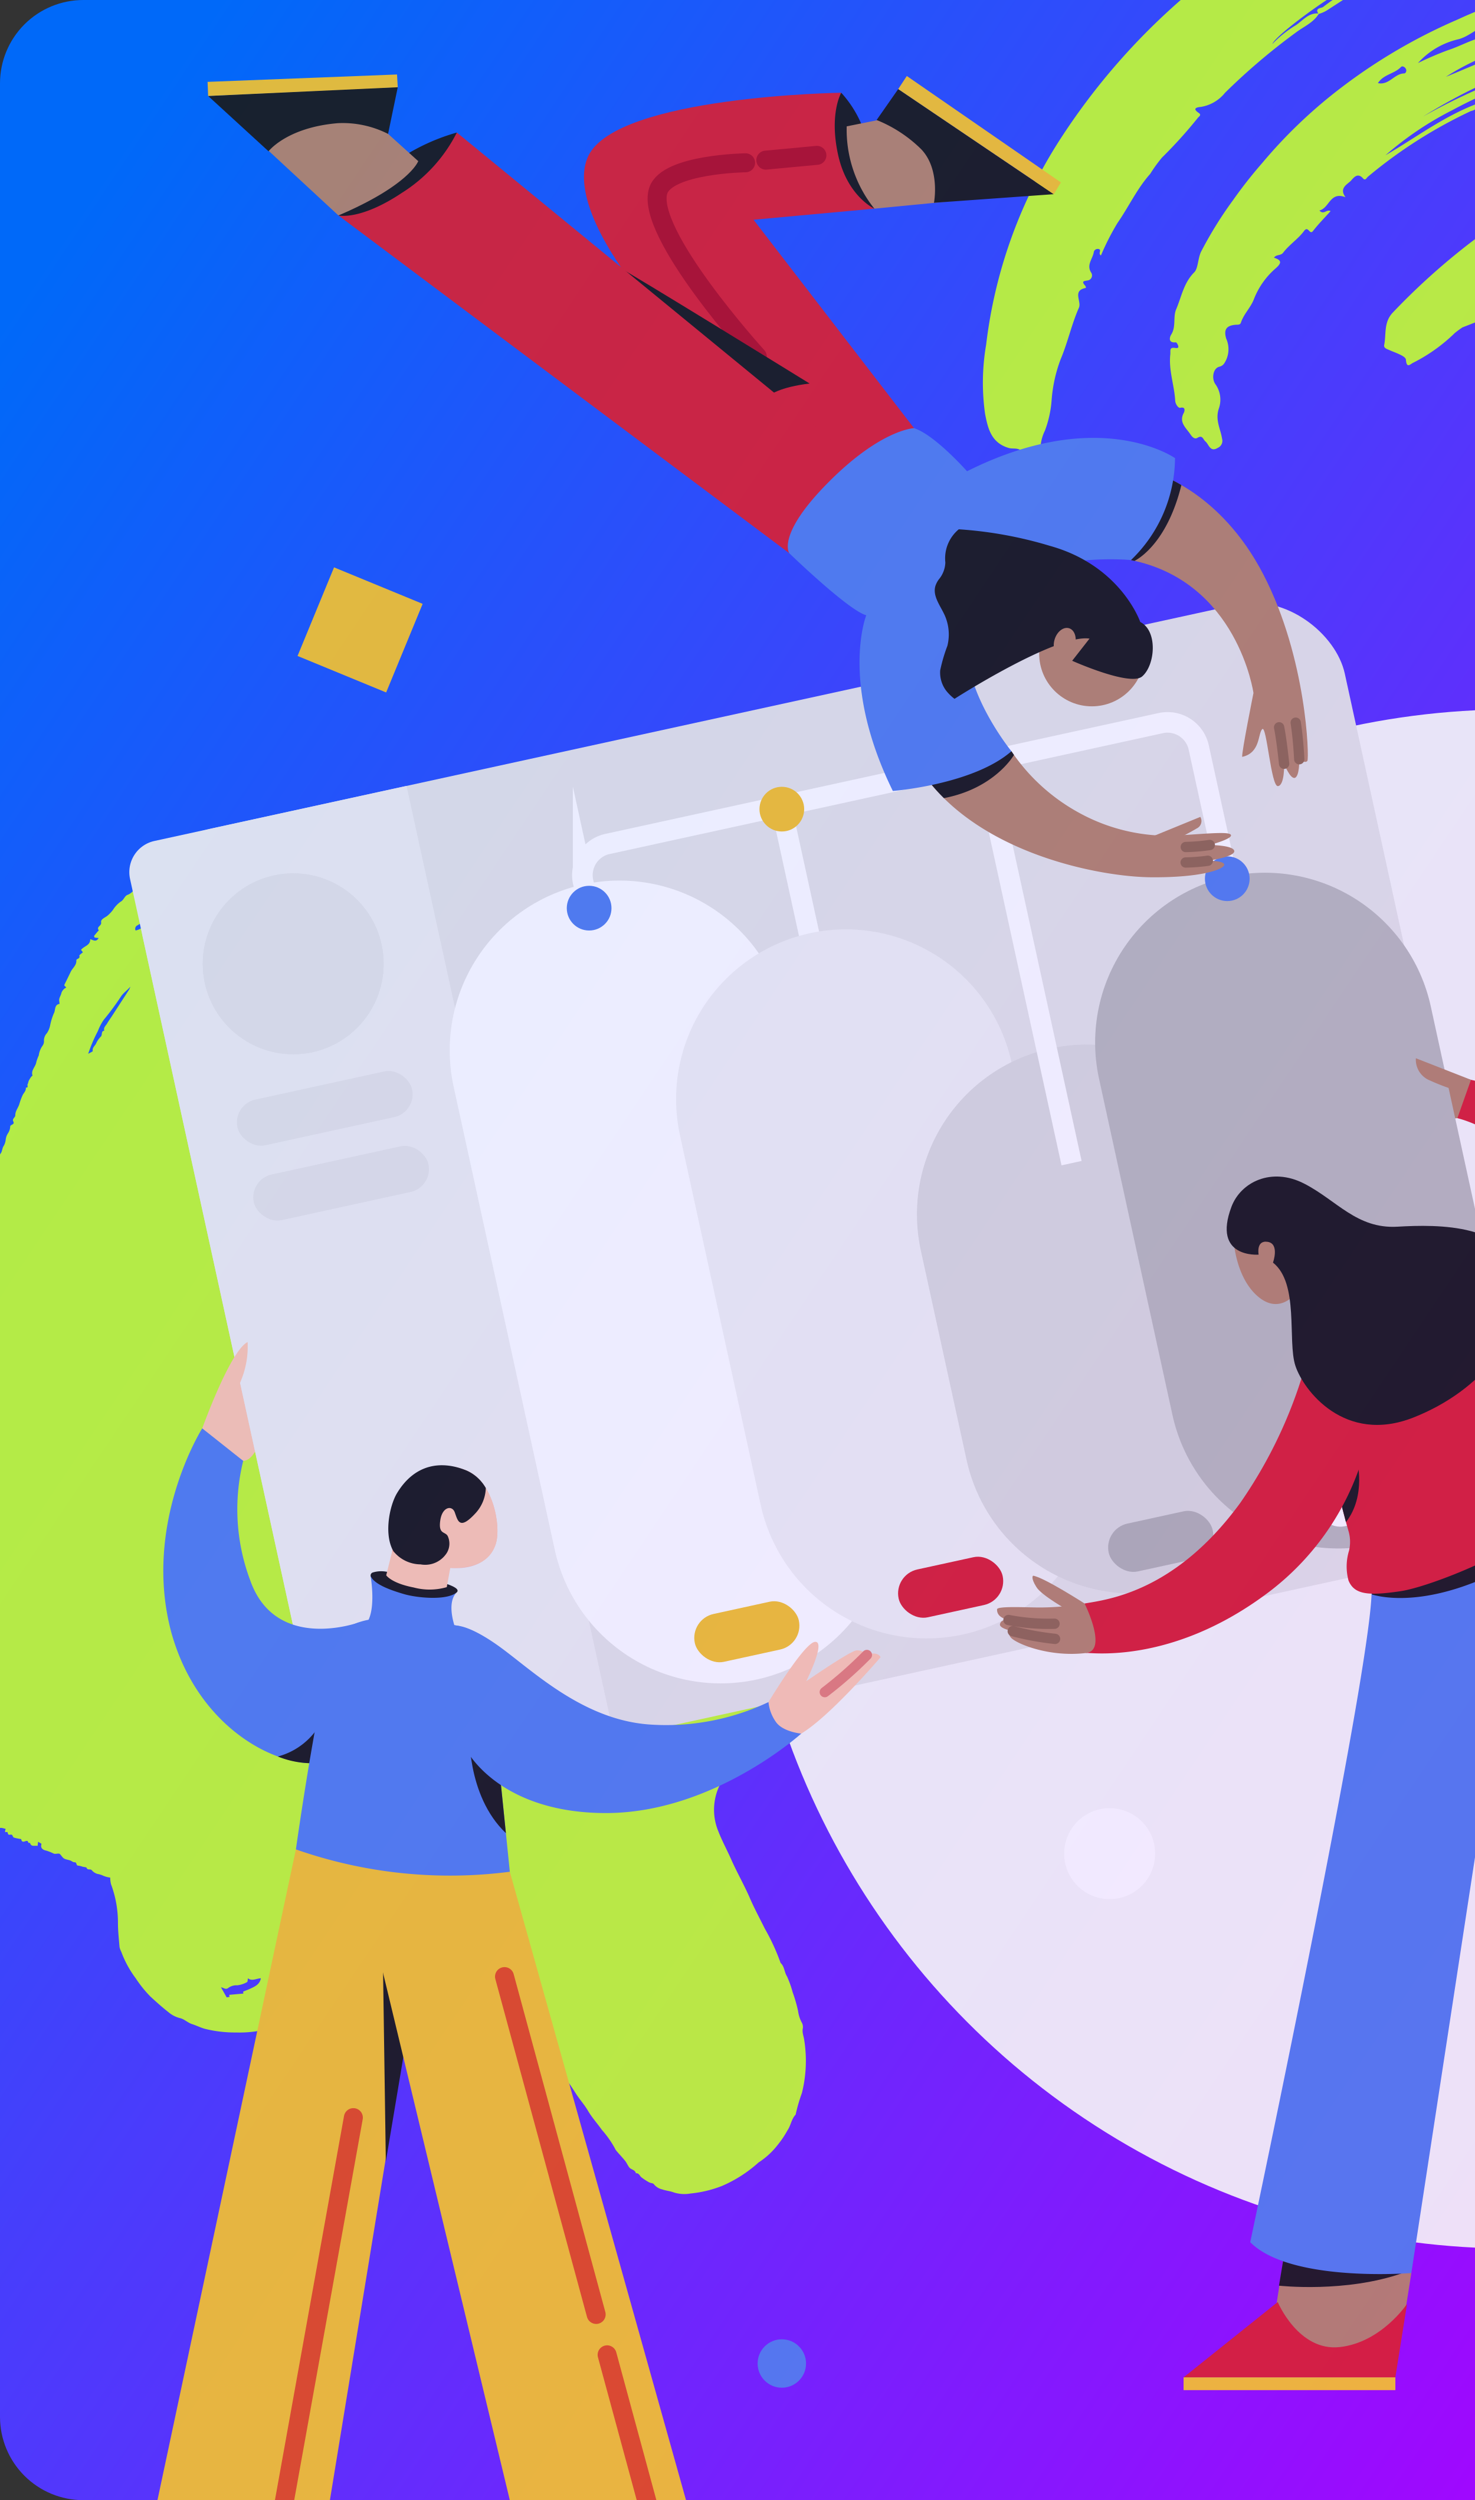 <svg xmlns="http://www.w3.org/2000/svg" viewBox="0 0 177 300">
  <rect x="0" y="0" width="177" height="300" fill="#333333" stroke="none"/>
  <defs>
    <linearGradient id="card-catalog-illus-b" x1=".168" x2="1.072" y2="1.05" gradientUnits="objectBoundingBox">
      <stop offset="0" stop-color="#0069f9"/>
      <stop offset="1" stop-color="#ac00ff"/>
    </linearGradient>
    <clipPath id="card-catalog-illus-a">
      <path d="M10 0h167v300H10a10 10 0 01-10-10V10A10 10 0 0110 0z" transform="translate(321 460)" fill="#dbdbdb"/>
    </clipPath>
  </defs>
  <g transform="translate(-321 -460)" clip-path="url(#card-catalog-illus-a)">
    <path transform="translate(321 460)" fill="url(#card-catalog-illus-b)" d="M0 0h177v300H0z"/>
    <g opacity=".9">
      <g fill="#c3fc33">
        <path d="M479.28 461.622c-.635 1.072-1.783 1.545-2.72 2.24a76.244 76.244 0 00-8.556 7.271 4.678 4.678 0 01-2.903 1.696c-.307.027-1.153.117-.26.715.376.251.051.423-.099.595a54.949 54.949 0 01-4.305 4.77 17.431 17.431 0 00-1.412 1.955c-1.59 1.779-2.575 3.954-3.925 5.89a30.323 30.323 0 00-1.985 3.896c-.378-.216.088-.631-.228-.752a.483.483 0 00-.625.308c-.107.83-.923 1.562-.328 2.494a.613.613 0 01-.318.932c-.52.104-.927.058-.367.678.048.054.041.159.06.24-1.673.3-.5 1.603-.838 2.369-.889 2.008-1.334 4.167-2.2 6.205a17.539 17.539 0 00-1.08 4.932 13.01 13.01 0 01-.804 3.626 5.145 5.145 0 00-.524 1.949c0 .918-.684 1.063-1.302 1.337-.765.34-.679-.361-.885-.702-.374-.615-1.098-.362-1.603-.507-2.164-.617-2.534-2.415-2.867-4.115a26.852 26.852 0 01.13-8.279 58.019 58.019 0 018.627-24.251 79.316 79.316 0 0116.078-18.27c2.61-2.223 5.453-4.142 8.2-6.184 2.244-1.666 4.489-3.305 6.86-4.775 3.863-2.395 7.789-4.674 11.858-6.709a122.15 122.15 0 0120.898-8.603 43.157 43.157 0 0111.748-1.65 5.976 5.976 0 012.018.29c.475.17 1.112.24 1.17.835a1.255 1.255 0 01-1.005 1.344c1.315.121 2.536.193 1.849 1.9-.102.256.095.334.24.495.754.836.625 1.56-.35 2.21.267.153.781-.181.821.352.027.366-.361.448-.637.523-3.013.758-5.972 1.719-8.936 2.658a150.661 150.661 0 00-15.668 5.89c-4.702 2.085-9.287 4.384-13.8 6.834a43.284 43.284 0 00-5.09 3.336 156.843 156.843 0 0143.52-18.103c-.287.664-.936.654-1.444.81-12.466 3.82-24.621 8.38-36.053 14.74-3.379 1.88-6.594 4.005-9.837 6.096a3.954 3.954 0 01-1.149.54c-.588-.691.355-.712.501-.823 1.277-.982 2.634-1.86 4.187-2.917-1.719.339-9.84 6.189-10.261 7.348a13.563 13.563 0 012.844-2.27c.848-.582 1.543-1.525 2.756-1.389zm28.408-24.665a71.142 71.142 0 0110.794-2.642c1.39-.193 2.789-.333 4.18-.517.315-.041.825.008.82-.406-.005-.498-.513-.262-.814-.305a1.09 1.09 0 00-.254.017 50.677 50.677 0 00-14.726 3.853zm18.2 1.42c-2.584.088-15.108 3.996-17.498 5.416 5.9-1.77 11.559-4.045 17.499-5.415zm-4.185-1.88a44.468 44.468 0 00-9.598 2.528z"/>
        <path d="M519.42 460.276c.685.13 1.256.222 1.817.35.359.081.8.09.865.603.057.456-.33.54-.61.715a.579.579 0 00-.325.508c1.353-.043 1.433.114 1.231 1.457-.048.33-.662.874.216 1.265.417.188-.18.48-.443.58a17.231 17.231 0 01-4.96.999c-2.341.215-4.654.62-6.959 1.025a53.814 53.814 0 00-14.899 5.402 38.679 38.679 0 00-8.091 5.447c3.764-2.17 7.229-4.884 11.615-6.408a1.979 1.979 0 01-1.371 1.107 56.997 56.997 0 00-12.354 7.876c-.165.137-.309.52-.586.205-.719-.818-1.22.067-1.528.349-.451.415-1.352.867-.573 1.91-1.886-.727-1.93 1.309-3.135 1.591.524.579.833-.184 1.341.075-.722.806-1.472 1.557-2.116 2.392-.407.526-.56-.702-1.07-.007-.701.954-1.769 1.635-2.488 2.58-.334.44-.807.179-1.12.626.953.3.93.645.194 1.286a9.382 9.382 0 00-2.61 3.71c-.382.992-1.215 1.762-1.551 2.794-.097.303-.396.234-.652.258-1.105.098-1.423.58-1.117 1.652a3.1 3.1 0 01-.203 2.934.949.949 0 01-.63.448c-.776.205-.944 1.49-.42 2.15a3.206 3.206 0 01.361 2.9c-.44 1.356.219 2.411.398 3.581a.917.917 0 01-.521 1.107c-.907.566-1.073-.437-1.458-.756-.332-.275-.336-.837-.998-.44-.325.193-.623-.134-.825-.435-.524-.783-1.427-1.452-.775-2.601.01-.018.323-.756-.44-.579-.246.057-.586-.457-.606-.854-.104-1.859-.798-3.646-.588-5.544.049-.437-.15-.89.565-.786.163.023.411.062.4-.159-.01-.183-.214-.52-.303-.511-.927.1-.764-.593-.548-.939.604-.96.189-2.079.592-3.03.644-1.507.894-3.16 2.172-4.438.461-.465.424-1.61.795-2.43a46.928 46.928 0 013.842-6.204 54.513 54.513 0 013.526-4.489 58.853 58.853 0 019.507-9.061 66.268 66.268 0 0114.03-8.188 50.755 50.755 0 0116.905-4.526 16.337 16.337 0 016.823.646c.413.149 1.075.114 1.074.717-.001.527-.546.688-1.008.822-.1.026-.178.14-.388.318zm-28.262 7.29a37.515 37.515 0 013.536-1.523c1.387-.445 2.648-1.17 4.093-1.558 1.101-.297 2.335-.871 3.496-1.293a64.717 64.717 0 0112.374-2.637 10.3 10.3 0 012.148-.039c.225.014.445.276.673.026a.4.4 0 00.06-.335c-.137-.355-.47-.319-.76-.307a14.465 14.465 0 01-3.751.106c-1.888-.45-3.439.552-5.159.73-1.233.124-2.397.947-3.552.825-1.741-.18-3.012.715-4.483 1.198-1.409.463-2.522 1.623-3.836 1.954a9.3 9.3 0 00-4.84 2.852zm21.206-1.358c-7.505.896-14.237 3.838-20.595 7.774a72.624 72.624 0 0120.596-7.771zm-17.849 3.007c3.509-1.429 6.948-3.015 10.559-4.176a29.42 29.42 0 00-10.56 4.175zm-8.164.76c1.352.28 1.962-1.14 3.144-1.164.194-.004.325-.294.228-.51-.11-.253-.43-.445-.61-.258-.776.823-2.087.869-2.763 1.931zM521.424 475.171a1.289 1.289 0 01-.628.708c-.29.193-.907.184-.73.701.183.537.645.14.988.083.126-.021.244-.093.37-.103.554-.047.862.104.502.705-.075.13-.32.372-.142.361 1.582-.093.53 1.017.735 1.535.423 1.08-.674 1.212-1.126 1.733-1.26 1.451-3.134 2.224-4.22 3.905-.425.658-1.181.482-1.775-.012-.315 1.709-1.87 2.26-3.025 3.139-2.32 1.768-5.109 3.086-6.994 5.216-1.91 2.163-4.361 3.404-6.456 5.194l-2.426.948a10.835 10.835 0 00-.919.676 20.126 20.126 0 01-4.978 3.558c-.392.181-.8.747-.891-.366-.036-.433-1.235-.814-1.944-1.127-.335-.148-.74-.25-.663-.632.265-1.313-.082-2.725 1.046-3.9a80.777 80.777 0 019.277-8.356c2.635-2.013 5.347-3.904 8.07-5.789a73.612 73.612 0 016.805-4.176c2.342-1.271 4.539-2.814 6.971-3.948a2.449 2.449 0 012.153-.053z"/>
        <path d="M521.722 466.574a42.17 42.17 0 01-9.626 1.792c-.016-.1-.036-.21-.052-.314zM510.99 468.603l-6.908 1.864a14.762 14.762 0 016.908-1.864z"/>
      </g>
      <path d="M361.918 620.013c.435-.194.521.482.918.352.083.45.557.514.808.812.175.067-.43.317.097.374a3.302 3.302 0 011 .492l-.288.72.418-.325.375.863-.478.416a1.539 1.539 0 001.138.907l-.635-1.032.553-.332c.104.173-.305.564.288.536l.095-.616c.086.007.171-.008.184.02.184.327.357.66.532.992a2.301 2.301 0 011.814.027l-.441.343c.094.203-.046.567.325.75l.346-.838c.355.056.443.007.47-.228.593-.054.274.583.564.821l.416-.465c.151.135.1.413.453.38.488-.04.999.127 1.488.08s.673.25.897.599l.35-.46c.387.37.918.304 1.398.431 1.14.315 2.304.51 3.456.766 1.03.228 2.074.393 3.107.6.852.17 1.705.339 2.55.54 1.15.27 2.32.432 3.474.67.902.185 1.831.333 2.748.488.303.05.65-.02.908.255a.341.341 0 00.266.069c1.026-.162 1.95.432 2.96.402a.264.264 0 01.174.068c.612.596 1.426.467 2.163.589a19.842 19.842 0 013.435.88 2.881 2.881 0 00.715.213c.229.016.367.204.563.237a1.882 1.882 0 00.755-.017c.335-.089.175.435.55.358.274-.055.592.18.896.208.5.048.921.433 1.467.305.113-.026.328.134.407.264.142.234.196.317.498.138.165-.098.534.097.787.21a13.37 13.37 0 012.487.887 6.803 6.803 0 012.324.736c.178.058.364.095.537.165.323.13.531.444.971.42.31-.018.53.48.973.373.086-.02.276.18.336.31.151.35.206-.02.287-.012.127.012.239.164.368.183a3.101 3.101 0 011.575.698 28.628 28.628 0 002.677 1.461c.256.175.64.165.775.533.651.066.908.741 1.464.951.234.088.584.08.694.241a4.353 4.353 0 001.104.937c.38.294.73.627 1.089.946.047.042.139.083.139.125 0 .376.38.398.525.588.331.432.866.643 1.115 1.153a3.454 3.454 0 01.403 1l.442-.275c.312.874 1.274 1.394 1.261 2.542l.611.397c-.013.19-.084.438-.022.477.43.28.773.533.36 1.1-.065.087.102.343.238.751l.22-.871c.186.43.328.73.445 1.04a3.307 3.307 0 01.28.89c.025.352.28.619.27.975a3.846 3.846 0 00.063.955c.074.322.005.65.165.984.105.223-.08.585-.137.891l-.345.088-.11-.4c-.09.191-.181.294-.179.394a2.176 2.176 0 00.425 1.059c.08.134.187.308.161.44-.036.183-.238.335-.27.517-.027.149.19.387.131.473-.294.437-.24 1.028-.647 1.403a7.403 7.403 0 01-1.268 2.32 11.437 11.437 0 01-3.285 3.435 16.893 16.893 0 01-4.723 2.495c-1.19.414-2.36.867-3.581 1.2a39.04 39.04 0 00-4.886 1.754c-.491.205-.895.56-1.408.756a5.078 5.078 0 00-1.326.852 8.826 8.826 0 00-.993 1.025c-.253.285-.336.72-.785.841-.087.025-.144.211-.185.333-.05.146-.03.325-.104.452a6.751 6.751 0 00-.333 5.905c.45 1.155 1.04 2.226 1.536 3.353.702 1.581 1.566 3.08 2.254 4.669.535 1.235 1.182 2.421 1.777 3.63a25.134 25.134 0 011.894 4.118c.478.43.44 1.107.77 1.616a12.333 12.333 0 01.677 1.897 17.22 17.22 0 01.653 2.268 4.052 4.052 0 00.404 1.301 1.118 1.118 0 01.164.775c-.103.485.097.906.162 1.355a15.92 15.92 0 01-.27 6.387 20.623 20.623 0 00-.756 2.602c-.515.536-.571 1.31-.988 1.902a11.37 11.37 0 01-1.178 1.748 9.262 9.262 0 01-2.286 2.094 15.896 15.896 0 01-4.389 2.814 14.075 14.075 0 01-3.76.904 4.202 4.202 0 01-2.046-.136c-.436-.164-.907-.192-1.36-.354a1.777 1.777 0 01-1.006-.627c-.096-.137-.387-.12-.563-.22a6.845 6.845 0 01-.928-.603c-.215-.173-.284-.535-.663-.484-.091-.43-.57-.426-.79-.699-.192-.243-.306-.545-.498-.786-.31-.391-.66-.752-.984-1.13a1.52 1.52 0 01-.255-.389 12.037 12.037 0 00-1.553-2.201c-.556-.784-1.21-1.502-1.694-2.336-.349-.593-.798-1.114-1.185-1.666-.409-.584-.763-1.212-1.195-1.776a42.434 42.434 0 01-2.342-3.697q-1.47-2.38-2.912-4.774c-1.682-2.797-3.345-5.605-5.033-8.4a14.332 14.332 0 00-1.38-1.983c-.254-.293-.373-.65-.632-.924-.389-.41-.764-.834-1.163-1.233a7.303 7.303 0 01-.984-.906c-.428-.636-1.064-1.055-1.54-1.646a2.393 2.393 0 00-2.206-.692c-.365.045-.72.162-1.085.223a3.083 3.083 0 00-2.641 2.46 5.34 5.34 0 01-.664 1.77c.134.529-.539.815-.41 1.343a9.393 9.393 0 01-1.34 1.806 3.84 3.84 0 00-1.153 1.296 25.148 25.148 0 01-2.729 3.768 15.454 15.454 0 01-2.304 2.362c-.571.498-1.214.882-1.808 1.331a10.216 10.216 0 01-2.288 1.1 13.191 13.191 0 01-5.16.882 14.724 14.724 0 01-3.798-.44c-.514-.138-1.013-.399-1.513-.556-.553-.176-.956-.614-1.47-.726a3.377 3.377 0 01-1.376-.708c-.756-.59-1.473-1.235-2.18-1.886a14.435 14.435 0 01-1.753-2.18 12.569 12.569 0 01-1.744-3.206 2.337 2.337 0 01-.201-.535c-.082-.988-.194-1.98-.19-2.968a13.198 13.198 0 00-.835-4.59 3.636 3.636 0 01-.094-.79 3.135 3.135 0 01-.817-.213 2.637 2.637 0 00-.72-.228 1.422 1.422 0 01-.67-.436c-.173-.213-.503.039-.624-.292-.033-.09-.31-.093-.477-.135a2.486 2.486 0 00-.542-.131c-.279-.004-.114-.421-.438-.403-.17.008-.343-.159-.523-.221-.205-.072-.427-.097-.629-.178-.283-.115-.4-.408-.604-.59-.142-.125-.503.032-.729-.048a5.842 5.842 0 00-.883-.355c-.304-.056-.782-.244-.59-.806.012-.036-.252-.164-.406-.264l-.063.496c-.348-.066-.786.157-.914-.375-.237.108-.21-.16-.292-.2-.235-.114-.659.363-.765-.243a5.928 5.928 0 01-.877-.18c-.114-.039-.15-.308-.262-.342-.162-.05-.423.118-.461-.18-.034-.283-.286-.051-.32-.158s.036-.24.058-.361c-.69-.189-.69-.189-1.154.225a2.933 2.933 0 01-.285-.48 1.916 1.916 0 01-.055-.466l-.58.282c-.983-1.084-1.088-1.117-2.017-.612l-.573-.373.058-.42c-.383.356-.383.356-.961.312-.212-.07.435-.362-.106-.372a.734.734 0 01-.673-.47.693.693 0 00-.447-.29c-.331-.073-.71-.323-.966.182-.046.089-.28.144-.404-.159a3.042 3.042 0 00-.769-.776l-.147.577c-.365-.476-.68-.846-1.298-.69-.198.049-.185-.337-.536-.348a5.475 5.475 0 01-1.496-.495l-.307.344c-.055-.006-.094 0-.11-.014a6.633 6.633 0 00-1.337-.63 28.34 28.34 0 01-1.429-.45c-2.218-.737-4.52-1.173-6.752-1.846-1.586-.477-3.18-.943-4.75-1.493-1.32-.462-2.655-.92-4.011-1.294a23.432 23.432 0 01-2.207-.867c-.232-.09-.482-.137-.716-.226-.384-.154-.76-.329-1.137-.5a7.757 7.757 0 00-1.14-.488c-.893-.229-1.65-.765-2.559-.989-.507-.124-.918-.57-1.478-.707-.457-.112-.868-.528-1.311-.553-.516-.028-.839-.408-1.338-.48s-.917-.555-1.475-.695c-.221-.055-.404-.382-.54-.624a.742.742 0 00-.837-.487 9.45 9.45 0 01-2.083-.426c-.115-.51-.569-.41-1.016-.54.163-.155.26-.25.361-.34.085-.076.174-.145.312-.26-.472-.124-.658.136-.81.461-.1-.194-.155-.391-.208-.39-.279.004-.394-.152-.555-.348-.111-.137-.403-.113-.61-.19a1.045 1.045 0 01-.336-.218c-.142-.133-.072-.513-.435-.384s-.252-.378-.44-.333c-.536.13-.515-.41-.768-.608-.214-.169-.483-.405-.326-.785a.386.386 0 00-.24-.218c-.167-.002-.35.067-.403-.15-.147-.595-.67-1-.79-1.608a.63.63 0 00-.215-.402c-.264-.145-.249-.394-.27-.606a3.444 3.444 0 00-.188-.871c-.11-.3-.113-.602-.438-.843-.247-.185-.138-.653-.376-.971a13.776 13.776 0 01-1.597-2.956 22.9 22.9 0 01-1.183-3.05c-.173-.661-.382-1.322-.536-1.99-.244-1.076-.162-2.186-.302-3.266a17.716 17.716 0 01.241-4.413 17.055 17.055 0 01.985-3.798 8.778 8.778 0 00.82-2.303.168.168 0 01.054-.084 14.896 14.896 0 001.097-2.071c.443-.632.83-1.303 1.274-1.934.178-.254.455-.436.66-.674a1.917 1.917 0 01.609-.603c.224-.11.343-.421.615-.58.16-.094.149-.457.244-.687.105-.255.26-.457.583-.27.36-.415.97-.528 1.295-.892.644-.712 1.613-.84 2.274-1.47.527.022.769-.542 1.3-.597a5.456 5.456 0 001.21-.513c.455-.171.926-.298 1.388-.448.09-.028.231-.054.254-.114.205-.56.722-.52 1.16-.618.721-.163 1.44-.338 2.169-.456a23.317 23.317 0 013.757-.383c.836 0 1.679-.257 2.504-.197.917.067 1.825.005 2.736.027 1.154.034 2.306.125 3.461.202 1.216.081 2.421.25 3.636.318a14.975 14.975 0 012.157.102 23.166 23.166 0 002.894.21c1.193.096 2.398.007 3.601-.012a17.858 17.858 0 003.027-.491 4.223 4.223 0 011.255-.154 1.988 1.988 0 001.192-.366 15.627 15.627 0 002.136-1.492 9.776 9.776 0 00.664-.847c.183-.203.183-.717.694-.462.03.019.179-.164.249-.27.386-.583.761-1.187 1.158-1.77.257-.377.165-.907.55-1.223-.127-.56.445-.88.488-1.429a6.219 6.219 0 01.616-1.398 11.874 11.874 0 01.597-1.864 19.277 19.277 0 00.678-2.065c.27-.613.228-1.365.499-1.978a23.86 23.86 0 00.83-2.5c.027-.086.207-.125.333-.194l-.234-.299a5.878 5.878 0 00.675-1.747 3.942 3.942 0 01.385-.688c.103-.225.128-.488.238-.709a1.83 1.83 0 00.29-.803 1.714 1.714 0 01.275-.792 1.59 1.59 0 00.268-.807c.005-.278.592-.2.366-.632-.16-.304.248-.476.244-.704-.011-.545.372-.932.503-1.422a7.383 7.383 0 01.36-.975c.134-.315.46-.547.4-.945.367.033.143-.265.214-.396s.084-.304.15-.442a3.545 3.545 0 01.287-.463c.04-.06.162-.119.153-.148-.216-.642.386-1.055.458-1.624a5.419 5.419 0 01.292-.792 2.601 2.601 0 01.454-1.16.891.891 0 00.168-.618 1.3 1.3 0 01.352-.882 2.557 2.557 0 00.386-.92 7.374 7.374 0 01.435-1.434c.246-.378.022-1.05.702-1.171 0 0-.026-.231-.042-.355-.042-.318.15-.564.236-.843a1.075 1.075 0 01.612-.758l-.214-.222c-.008-.033-.03-.073-.018-.097.252-.522.513-1.04.76-1.564.22-.465.72-.781.68-1.391-.014-.2.484-.152.36-.543-.027-.085.273-.274.423-.417l-.221-.286c.34-.467 1.13-.519 1.099-1.277.33.062.703.414 1.008-.144l-.474-.057c-.029-.08-.087-.164-.066-.192.133-.183.282-.352.427-.526a1.172 1.172 0 00.136-.157c-.34-.426.367-.519.282-.947-.077-.391.481-.572.76-.802a4.363 4.363 0 00.654-.69 3.48 3.48 0 01.904-.975c.392-.204.466-.632.798-.815a1.673 1.673 0 00.873-.704c.69-.196 1.07-.855 1.705-1.13.125-.054.297.005.456.013l.542-.834c.308.013.644.158.867-.192.552.046.178-.55.496-.704.072.038.206.066.225.127.048.163.048.293.296.226.171-.049.132-.12.163-.252.076-.343.555-.582.572-.5.11.525.407.131.603.154a.283.283 0 00.24-.126c.207-.609.718-.462 1.144-.443a2.787 2.787 0 011.949.504 3.402 3.402 0 00.308-.486.54.54 0 01.564-.329 21.159 21.159 0 012.152.131 6.682 6.682 0 011.989.464 15.126 15.126 0 012.731 1.178c.779.58 1.62 1.079 2.443 1.6a12.46 12.46 0 012.227 2.082 10.058 10.058 0 011.273 1.612 2.301 2.301 0 00.983.908 3.087 3.087 0 011.245 1.286 20.91 20.91 0 011.978 4.177 12.86 12.86 0 01.776 2.294 11.153 11.153 0 01-.105 4.243 14.115 14.115 0 00-.184 2.613 37.277 37.277 0 01-.49 5.116c-.21 1.641-.62 3.234-.942 4.843-.168.845-.302 1.712-.522 2.555a10.205 10.205 0 00-.425 2.578c0 .535-.165 1.108-.173 1.662a25.865 25.865 0 01-.328 3.065c-.164 1.232-.275 2.48-.513 3.69-.213 1.081-.149 2.17-.36 3.246s-.263 2.161-.369 3.245a4.245 4.245 0 00.614 2.924 3.68 3.68 0 01.663 1.781zm.458 4.279l-.197.042c.02.069.018.177.061.2.347.181.74.443.78.636.145.754.817.93 1.358 1.151a7.003 7.003 0 001.648.258 1.86 1.86 0 01.518.099c.065.03.017.267.22.179.132-.058.258-.134.574-.3-.642-.128-.596-.932-1.286-.75-.012.003-.138-.225-.104-.29a.23.23 0 00-.192-.363c-.593-.028-.978-.48-1.48-.704l-.298.331-.132-.616.117.03-.132-.62c-.245.217-.294.862-.937.684a.9.9 0 00-.814-.658zm-14.859 74.169l.684 1.207.343-.053-.038-.25 1.702-.152c-.006-.057-.05-.22-.022-.232.256-.124.533-.208.79-.329.578-.271 1.192-.51 1.328-1.273-.53.013-1.057.387-1.551 0-.037.176-.025.42-.106.456a3.051 3.051 0 01-1.181.386 1.659 1.659 0 00-1.037.288c-.347.292-.525.017-.912-.048zm-3.326-131.794a11.422 11.422 0 00-1.117.478c-1.082.61-2.384.862-3.197 1.923-.027.043-.133.022-.192.047a1.908 1.908 0 00-1.096.865 3.033 3.033 0 01-1.088 1.05.45.45 0 00-.226.622 2.238 2.238 0 00.592-.222c.25-.187.44-.454.683-.652a10.833 10.833 0 012.077-1.577.561.561 0 00.284-.235 1.58 1.58 0 011.09-.868c.82-.251 1.414-.93 2.285-.98zm-12.612 19.782c.265-.154.565-.273.554-.33-.08-.401.236-.604.387-.882a2.711 2.711 0 01.559-.83c.255-.21-.004-.676.436-.732-.129-.386.191-.6.345-.872.165-.292.366-.563.549-.844l2.084-3.21a2.201 2.201 0 00.15-.356c-.354.407-.785.717-1.082 1.114a31.078 31.078 0 01-2.107 2.856 6.276 6.276 0 00-.71 1.359 18.328 18.328 0 00-1.164 2.727zm-55.858 61.781c-.09-.203-.163-.375-.243-.545s-.166-.334-.249-.501c.482-.261.478-.258.333-.636-.057-.148-.15-.347-.096-.46.21-.449-.199-.368-.301-.466l-.483.907c-.512-.001-.317.462-.443.707a.934.934 0 00-.029.548c.006.035.27.024.447.037l-.115.815-.365-.525c-.389.27.115.396.049.57a3.836 3.836 0 01-.394.625l1.14.74-.117.521c.467-.623.467-.623.344-1.056l-.295.232-.159-.643-.55-.038c.411-.471.848-.325 1.22-.356zm7.069-25.3c-.104-.083-.16-.163-.203-.157-.744.094-1.494.16-2.228.307a20.146 20.146 0 00-4.353 1.534 6.312 6.312 0 00-1.855 1.062c-.243.233.03.322-.028.468a19.823 19.823 0 014.025-2.007c1.515-.45 3.064-.8 4.642-1.205zm71.847 78.712a3.282 3.282 0 001.934-.716c.563-.326 1.037-.801 1.577-1.143a5.303 5.303 0 001.492-1.417c.406-.572 1.166-.876 1.261-1.68a3.653 3.653 0 00-.51.265c-.1.074-.143.222-.237.312-.334.33-.681.646-1.023.969a3.94 3.94 0 00-1.049 1.096 25.8 25.8 0 01-2.994 2.039 3.97 3.97 0 00-.45.276zm-70.656-69.38l.087.177a2.456 2.456 0 01.645-.226c.238-.016.503.16.719.11a3.589 3.589 0 011.316.029c.445-.445 1.017-.28 1.549-.328.415-.04.831-.065 1.242-.128.122-.019.226-.146.339-.224-.36-.069-.684.089-.948-.209-.196-.221-.31.007-.476.067-.14.049-.456-.195-.505-.141-.27.302-.573.177-.881.174a3.426 3.426 0 00-1.044.087c-.33.103-.558-.07-.816-.145l-.122.601-.706-.459z" fill="#c3fc33"/>
      <g transform="translate(321 468.937)">
        <circle cx="92.344" cy="92.344" r="92.344" transform="translate(89.151 76.183)" fill="#f7f7f7"/>
        <rect width="69.354" height="69.737" rx="10.849" transform="translate(225.56 123.696)" fill="#e6e6e6"/>
        <path d="M277.544 175.168l2.043 3.556a4.876 4.876 0 004.228 2.447h6.628" fill="none" stroke="#b3b3b3" stroke-linecap="round" stroke-linejoin="round" stroke-width="2.469"/>
        <path d="M260.169 134.212a24.1 24.1 0 11-24.1 24.1" fill="none" stroke="#527fed" stroke-linecap="round" stroke-linejoin="round" stroke-width="2.469"/>
        <path d="M260.169 182.414a24.1 24.1 0 01-24.1-24.1" fill="none" stroke="#b3b3b3" stroke-linecap="round" stroke-linejoin="round" stroke-width="16.802"/>
        <path d="M236.069 158.313a24.1 24.1 0 0124.1-24.1" fill="none" stroke="#fff" stroke-linecap="round" stroke-linejoin="round" stroke-width="16.802"/>
        <path d="M287.873 52.474c.127.319-.431 5 .463 6.274s3.512-2.937 3.512-2.937z" fill="#ffc9af"/>
        <rect width="97.118" height="87.363" rx="10.849" transform="translate(191.075 19.345)" fill="#e6e6e6"/>
        <path fill="#f0f0f0" d="M191.075 34.417h97.118v57.476h-97.118z"/>
        <g fill="none" stroke="#fff" stroke-miterlimit="10" stroke-width="2.469">
          <path d="M191.314 47.062h96.942M191.314 57.982h96.942M191.314 68.903h96.942M191.314 79.823h96.942"/>
        </g>
        <path d="M197.78 42.847s5.747 50 81.615 41.382" fill="none" stroke="#527fed" stroke-linecap="round" stroke-linejoin="round" stroke-width="2.469"/>
        <circle cx="2.554" cy="2.554" r="2.554" transform="translate(243.101 81.342)" fill="#527fed"/>
        <path d="M291.849 55.811s-3.449-7.283-4.6-6.833c-.734.287 2.172 7.919 3.449 8.11s1.151-1.277 1.151-1.277z" fill="#ffc9af"/>
        <path d="M295.872 60.601c.679.826-3.812-4.64-4.023-4.79a5.509 5.509 0 00-3.513 2.938l3.129 5.237a8.774 8.774 0 002.874-1.15 7.859 7.859 0 001.533-2.235z" fill="#e54c1d"/>
        <path d="M245.996 93.425a42.8 42.8 0 01-2.523-6.291 2.26 2.26 0 01.287-1.4s-.7-2.012 0-2.267 2.619 3.768 2.619 3.768-1.022-4.023-.319-4.151 2.3 4.662 4.726 7.472a10 10 0 01-2.491 2.3 7 7 0 01-2.299.569z" fill="#ffc9af"/>
        <path d="M250.786 90.552s-.447-5.62-.639-5.811-1.469.639-.83 4.343 1.469 1.468 1.469 1.468z" fill="#ffc9af"/>
        <path d="M243.761 85.73a38.711 38.711 0 002.139 4.821M246.379 87.231l.99 2.235" fill="none" stroke="#e77f76" stroke-linecap="round" stroke-linejoin="round" stroke-width="1.235"/>
        <path d="M245.996 93.426a6.514 6.514 0 014.79-2.874l3.9 4.6s-4.406 3.576-4.726 3.193-3.964-4.919-3.964-4.919zM292.104 93.425c-.866-1.078-.95-4.119-.95-4.119s.2 2-2.981 4.023c-3.928 2.491-5.664 1.724-5.664 1.724s1.449.491 3.077 3.784c0 0 3.916-.719 5.688-2.826s1.413-1.861.83-2.586z" fill="#e54c1d"/>
        <path d="M314.455 112.776c.209.2 29.408 21.649 29.408 21.649l23.948-18.392a16.744 16.744 0 008.909 14.752c-.862-.1-21.362 15.423-28.067 16.189s-9.484 1.533-28.163-11.687-15.614-18.68-15.614-18.68 7.951-5.364 9.579-3.831z" fill="#da2032"/>
        <path d="M311.965 124.207c-1.5 2.431-.094 2.9.971 5.182a91.347 91.347 0 007.554 5.9c4.494 3.181 8.067 5.55 11 7.306-9.499-14.045-19.057-19.146-19.525-18.388z" fill="#1a1a1a"/>
        <path d="M298.171 126.633s20.4 32.027 29.983 36.625 42.436 7.472 42.436 7.472-3.64-13.411 1.15-19.829c-1.054-.191-34.677 1.916-34.964 1.82s-20.02-25.96-23.086-29.409-6.8-7.28-8.813-6.705-9.005 4.342-6.706 10.026z" fill="#da2032"/>
        <path d="M200.398 218.084s3.065 2.043 9.835 1.788 7.152-2.555 7.152-2.555a19.1 19.1 0 00-9.2-1.788 15.476 15.476 0 00-7.787 2.555z" fill="#1a1a1a"/>
        <path d="M176.515 120.63s.67 2.3.192 3.257a3.258 3.258 0 01-1.82 1.341s-2.874.383-4.119-.191.383-5.652.383-5.652z" fill="#b78569"/>
        <path d="M24.635 162.875s2.347 3.56 4.55 3.481 3.161-6.833 3.161-6.833-1.437-5.939-3.065-5.364-4.646 8.716-4.646 8.716z" fill="#ffc9af"/>
        <g transform="translate(14.789 61.286)">
          <rect width="147.67" height="116.941" rx="10.849" transform="rotate(-12.319 145.965 15.753)" fill="#e6e6e6"/>
          <path fill="none" stroke="#fff" stroke-miterlimit="10" stroke-width="2.469" d="M89.466 74.66L78.975 26.619M60.088 58.067l-4.9-22.461a3.832 3.832 0 012.926-4.561l66.385-14.5a3.832 3.832 0 014.561 2.926l10.191 46.669"/>
          <path d="M33.992 24.08L3.744 30.686a3.832 3.832 0 00-2.926 4.561L24.132 142.01a3.831 3.831 0 004.561 2.926l30.248-6.605z" fill="#f0f0f0"/>
          <circle cx="10.857" cy="10.857" r="10.857" transform="translate(9.539 34.569)" fill="#e6e6e6"/>
          <circle cx="10.857" cy="10.857" r="10.857" transform="translate(9.539 34.569)" fill="#e6e6e6"/>
          <rect width="21.458" height="5.62" rx="2.81" transform="rotate(-12.319 295.257 -29.546)" fill="#e6e6e6"/>
          <rect width="21.458" height="5.62" rx="2.81" transform="rotate(-12.319 337.861 -34.144)" fill="#e6e6e6"/>
          <path fill="none" stroke="#fff" stroke-linecap="round" stroke-linejoin="round" stroke-width="40.743" d="M59.548 55.809l12.139 55.588"/>
          <path fill="none" stroke="#f2f2f2" stroke-linecap="round" stroke-linejoin="round" stroke-width="40.743" d="M86.712 61.666l9.682 44.336"/>
          <path fill="none" stroke="#dbdbdb" stroke-linecap="round" stroke-linejoin="round" stroke-width="40.743" d="M115.616 75.487l5.486 25.12"/>
          <path fill="none" stroke="#bababa" stroke-linecap="round" stroke-linejoin="round" stroke-width="40.743" d="M136.998 54.868l8.81 40.343"/>
          <rect width="12.772" height="5.875" rx="2.938" transform="rotate(-12.319 608.795 -252.854)" fill="#f6c32c"/>
          <rect width="12.772" height="5.875" rx="2.938" transform="rotate(-12.319 596.278 -368.835)" fill="#da2032"/>
          <rect width="12.772" height="5.875" rx="2.938" transform="rotate(-12.319 583.38 -488.369)" fill="#b3b3b3"/>
          <rect width="12.772" height="5.875" rx="2.938" transform="rotate(-12.319 570.671 -606.129)" fill="#fff"/>
          <path fill="none" stroke="#fff" stroke-miterlimit="10" stroke-width="2.469" d="M113.799 69.346l-10.491-48.041"/>
          <circle cx="2.682" cy="2.682" r="2.682" transform="translate(76.348 24.186)" fill="#f6c32c"/>
          <circle cx="2.682" cy="2.682" r="2.682" transform="translate(100.743 18.859)" fill="#527fed"/>
          <circle cx="2.682" cy="2.682" r="2.682" transform="translate(129.802 32.535)" fill="#527fed"/>
          <circle cx="2.682" cy="2.682" r="2.682" transform="translate(53.225 36.067)" fill="#527fed"/>
        </g>
        <path d="M176.515 120.63l-6.61-2.586a2.684 2.684 0 001.724 2.682 24.845 24.845 0 005.268 1.724z" fill="#b78569"/>
        <path d="M24.268 162.46s3.337-9.308 5.444-10.362a10.651 10.651 0 01-.766 4.55 11.373 11.373 0 01-1.581 2.874s-1.772 4.215-1.916 4.215a9.568 9.568 0 01-1.181-1.277z" fill="#ffc9af"/>
        <path d="M169.361 263.809l-1.565 9.9-15.327-1.564 1.565-10.122s6-2.491 10.793-1.437 4.534 3.223 4.534 3.223z" fill="#b78569"/>
        <path d="M154.146 261.302l-.67 4.023s8 .91 14.9-1.533l-1.868-1.774z" fill="#1a1a1a"/>
        <path d="M200.398 218.083l-1.66 6.769a10.558 10.558 0 007.919 4.47c5.237.255 6.514-2.554 6.514-2.554l1.916-8.685s-5.62-2.299-14.689 0z" fill="#b78569"/>
        <path d="M43.075 185.734s-9.995 3.676-13.06-5.073a24.229 24.229 0 01-.83-14.305l-4.917-3.9s-7.229 11.432-3.7 24.523c3.321 11.878 13.391 16.616 18.584 15.518 11.171-2.358 3.923-16.763 3.923-16.763z" fill="#527fed"/>
        <path d="M33.344 201.83a10.89 10.89 0 005.8.671c.246-.052.48-.112.708-.175-.45-1.851-1.219-4.774-1.219-4.774a8.369 8.369 0 01-5.289 4.278z" fill="#1a1a1a"/>
        <path d="M63.926 302.509l3.065 14.177 18.392-.766-3.449-13.411z" fill="#da2032"/>
        <path d="M82.768 305.751l-.833-3.238H63.926s8.815 6.209 18.842 3.238z" fill="#1a1a1a"/>
        <path d="M37.71 302.541c-12.214-2.491-17.722.192-17.722.192l-1.693 10.952 17.754 1.4z" fill="#da2032"/>
        <path d="M37.71 302.541c-12.214-2.491-17.722.192-17.722.192l-.4 2.611a27.643 27.643 0 0018.122-2.803z" fill="#1a1a1a"/>
        <path d="M51.985 215.274l-14.274 87.267s-12.293 4.95-21.075-.862l18.871-88.7s11.496-1.537 16.478 2.295z" fill="#f6c32c"/>
        <path d="M45.948 226.29l.351 24.14 2.906-17.339z" fill="#1a1a1a"/>
        <path d="M61.179 215.656l24.336 86.789c-12.261 6.322-21.585.064-21.585.064l-19.222-79.955s3.448-9.963 9.579-10.346 6.892 3.448 6.892 3.448z" fill="#f6c32c"/>
        <path d="M66.225 312.854l1.916 9.579h27.588v-1.916l-11.112-8.33.766-6.227a3.016 3.016 0 00-2.682 2.3c-.766 2.682-3.449 6.9-8.43 6.514a23.568 23.568 0 01-8.046-1.92zM36.752 310.172l-1.341 12.326H7.723l-.064-2.044 10.633-6.77s-1.6-7.216-1.4-7.216a3.9 3.9 0 013.577 1.788c1.213 1.98 3.681 5.308 7.983 5.365a12.558 12.558 0 008.3-3.449z" fill="#1a1a1a"/>
        <path d="M49.301 185.386s-6.9-1.149-8.813 2.3-4.981 25.289-4.981 25.289a55.888 55.888 0 0025.672 2.682l-1.916-18.775s-1.2-9.579-4.263-10.729a42.067 42.067 0 00-5.699-.767z" fill="#527fed"/>
        <path d="M59.537 199.562l-3.211-.892s-.415 7.794 4.381 12.356z" fill="#1a1a1a"/>
        <path d="M54.282 186.152s1.341-.527 5.317 2.251 10.058 8.957 18.248 9.579a28.644 28.644 0 0014.369-2.682l3.928 3.784s-10.537 9.531-23.421 9.531-16.716-7.52-16.716-7.52-4.215-7.232-3.544-10.872 1.819-4.071 1.819-4.071z" fill="#527fed"/>
        <path d="M44.466 180.135s.764 4.246-.577 5.827 10.824.67 10.824.67-1.245-3.065.048-4.454c0 0-1.9.97-5.772.1a8.879 8.879 0 01-4.523-2.143z" fill="#527fed"/>
        <path d="M44.49 180.211a.371.371 0 01.232-.459 3.487 3.487 0 011.626-.1c2.411.271 9.691 1.549 8.414 2.523s-4.806.607-6.306.16c-1.417-.42-3.472-1.096-3.966-2.124z" fill="#1a1a1a"/>
        <path d="M46.347 180.084l1.41-5.684 6.883 1.479-1.028 5.628a7.384 7.384 0 01-3.976.039c-2.693-.52-3.289-1.462-3.289-1.462z" fill="#ffc9af"/>
        <path d="M47.133 177.288s-1.208-4.158.74-7.074 5.056-3.988 8.182-2.669c3.095 1.306 4.1 6.586 3.447 8.74s-2.96 3.386-6.359 2.789a27.67 27.67 0 01-6.01-1.786z" fill="#ff6e5c" opacity=".4"/>
        <path d="M47.227 177.214c-.92-1.522-.407-5.577.646-7 2.149-2.9 5.056-3.988 8.182-2.669 3.095 1.306 4.1 6.586 3.447 8.74s-2.619 3.082-6.069 2.9c-.974-.048-5.32-.504-6.206-1.971z" fill="#ffc9af"/>
        <path d="M56.055 167.544c-3.126-1.32-6.309-.789-8.406 2.674-.917 1.515-1.614 5.02-.423 7a4.235 4.235 0 003.24 1.557 3.07 3.07 0 003.175-1.414 2.165 2.165 0 00.093-1.969c-.305-.6-1.154-.167-.9-1.9.236-1.635 1.411-1.846 1.736-.964.373 1.014.559 2.224 2.525.073a4.652 4.652 0 001.2-2.988 4.985 4.985 0 00-2.24-2.069z" fill="#1a1a1a"/>
        <path d="M92.217 195.301s4.342-7.232 5.62-7.232-1.086 4.726-1.086 4.726 5.237-3.624 6.027-3.7a1.466 1.466 0 011.245.551s1.2-.527 1.652.263c0 0-6.035 7.089-9.531 9.172 0 0-2.131-.192-2.994-1.341a4.967 4.967 0 01-.933-2.439z" fill="#ffc9af"/>
        <path d="M104.028 189.649a48.317 48.317 0 01-5.053 4.454" fill="none" stroke="#e77f76" stroke-linecap="round" stroke-linejoin="round" stroke-width="1.235"/>
        <path d="M68.141 322.434h27.588v-1.916l-.085-.064h-27.9zM7.764 320.39l-.1.064.064 2.044h27.683l.229-2.108z" fill="#f6c32c"/>
        <g fill="none" stroke="gray" stroke-linecap="round" stroke-linejoin="round" stroke-width="3.704">
          <path d="M85.647 315.178l1.772-1.988M87.635 316.639l1.772-1.988M89.67 318.052l1.772-1.988"/>
        </g>
        <g fill="none" stroke="gray" stroke-linecap="round" stroke-linejoin="round" stroke-width="3.704">
          <path d="M12.756 318.826l-1.174-1.936M14.72 317.437l-1.147-2.004M16.895 316.203l-1.249-2.071"/>
        </g>
        <path d="M0 322.434h103.456a18.9 18.9 0 01-18.9 18.9H18.9a18.9 18.9 0 01-18.9-18.9z" fill="#e6e6e6"/>
        <path d="M184.305 172.231l1.788 4.917s23.245 1.469 29.121 2.235 7.919 4.343 6.769 9.707-4.6 28.227-4.6 28.227a19.232 19.232 0 00-16.987.767l5.748-23.629-26.184.128-10.6 69.226s-14.48 1.181-19.334-3.7c0 0 15.886-74.974 14.481-79.061s19.798-8.817 19.798-8.817z" fill="#527fed"/>
        <path d="M182.325 178.298a15.288 15.288 0 003.28-2.491l-1.3-3.576s-9.271 2.067-15.145 4.648l-4.539 5.237v.265c1.112.348 7.375 1.865 17.704-4.083z" fill="#1a1a1a"/>
        <path d="M157.547 156.713c0 .29 2.888 13.338 4.283 18.1a4.548 4.548 0 01.049 2.336 6.45 6.45 0 00-.054 3.574c.7 1.66 2.3 1.852 6.195 1.277s15.071-5.237 17.115-8.238-1.149-4.215-2.3-4.917-9.068-17.817-9.068-17.817-3.832-3.257-11.048-1.213-5.172 6.898-5.172 6.898z" fill="#da2032"/>
        <path d="M162.815 166.18s-1.744 1.828-2.5 2.792c.428 1.766.845 3.425 1.2 4.737 2.498-3.217 1.3-7.529 1.3-7.529z" fill="#1a1a1a"/>
        <path d="M176.993 161.343c.3-.038 7.352-1.467 13.219-9.388 5.747-7.759 3.927-19.159-1.341-25-4.264-4.729-12.357-6.322-12.357-6.322l-1.629 4.6s9.867 2.3 8.813 11.112-15.9 13.219-15.9 13.219 4.693 12.354 9.195 11.779zM157.547 151.284a55.548 55.548 0 01-8.717 20.116c-7.791 10.684-15.9 11.591-18.68 12.07 0 0-.192 6.035.191 5.939s9.962 1.437 21.362-6.9a31.939 31.939 0 0012.74-20.4z" fill="#da2032"/>
        <path d="M148.015 139.31c-.048.191.144 5.077 3.065 7.424s4.982-1.2 4.982-1.2-.287-6.322-2.73-6.562a21.387 21.387 0 00-5.317.338z" fill="#b78569"/>
        <path d="M168.846 267.514l-1.405 8.813h-25.412l11.3-9.036s2.491 5.971 7.472 5.4 8.045-5.177 8.045-5.177z" fill="#da2032"/>
        <path fill="#f6c32c" d="M142.029 276.326h25.417v1.533h-25.417z"/>
        <path d="M199.182 223.069l-3.892 6.637 25.8 5.364-7.552-10.122a9.1 9.1 0 01-7.9 2.714 7.637 7.637 0 01-6.456-4.593z" fill="#da2032"/>
        <path d="M195.289 229.707l-.575 2.044 25.992 5.237.383-1.916z" fill="#f6c32c"/>
        <path d="M147.777 135.861c1.111-2.948 4.79-4.79 8.717-2.778s6.323 5.46 11.208 5.173 13.7-.383 14.56 6.227-4.406 13.411-12.644 16.668-13.219-3.257-14.178-6.226.479-9.867-2.682-12.357c0 0 .814-2.251-.623-2.491s-1.1 1.532-1.1 1.532-5.605.479-3.258-5.748z" fill="#1a1a1a"/>
        <path d="M130.15 183.47a31.343 31.343 0 01-5.492.478c-1.52-.006-5.013-.19-5.013.224 0 .289.032.958 1.373 1.277 0 0-.9-.156-1.022.511-.1.511 1.533.83 1.533.83s-.8.064-.224.766 4.56 2.4 9.036 1.852c2.619-.317-.191-5.938-.191-5.938z" fill="#b78569"/>
        <path d="M121.018 185.45a25.191 25.191 0 005.524.447M121.529 186.79a34.728 34.728 0 005.077.926" fill="none" stroke="#92684f" stroke-linecap="round" stroke-linejoin="round" stroke-width="1.235"/>
        <path d="M130.151 183.471s-4.886-3.145-6.179-3.337c0 0-.33.2.383 1.341.575 1.006 3.927 2.874 3.927 2.874z" fill="#b78569"/>
        <path d="M179.962 194.582l.479-2.586 15.487 2.459z" fill="#1a1a1a"/>
        <path d="M189.303 239.669a20.812 20.812 0 0041.606 0z" fill="#e6e6e6"/>
        <path d="M314.455 112.488l-2.685-3.162s1.437-2.395-.192-3.832-4.023-2.012-6.227-4.981c0 0 2.97-6.418 1.916-12.741s-1.692-4.055-2.267-7.887-1.405-7.28-3.257-9.2-4.47-5.237-4.279-6.833-.767-3.64-1.98-3.576-6.067 3.576-4.662 5.364 3.129 2.3 2.937 6.067 2.427 8.621 2.107 11.942-2.714 5.939-2.363 9.068c.052.461-1.852-.128-1.852-.128 1.245 3.129-6.131 5.907-6.131 5.907s-1.469 2.523-.83 4.247c0 0-.127.7-2.3.575s-6.386-1.661-10.665 0a17.566 17.566 0 00-10.793-4.662s-4.447-5.016-7.121-4.79c-3.209.272-5.336 2.69-4.374 5.237.638 1.692 2.523 2.075 4.566 3.8s3.417 4.886 7.312 6.673 8.685 2.044 11.176 3.64a15.594 15.594 0 0016.8.447 7.145 7.145 0 011.788 4.854 4.825 4.825 0 004.47 4.918l2.621 3.198s6.77-9.26 16.285-14.145z" fill="#f6c32c"/>
        <path d="M282.314 94.919c-.163-.23-.01-.73.11-.991a6.724 6.724 0 012.478-2.514c1.646-1.1 3.6-2.412 5.937-2.322a.362.362 0 01.343.387c-.051.762-.494 2.592-3.358 4.281-2.705 1.597-5.156 1.653-5.51 1.159z" fill="#1a1a1a"/>
        <path d="M290.028 91.03l-3.161-3.161-4.646 2.826 2.227 3.9s3.928-.595 5.58-3.565z" fill="#ffc9af"/>
        <path d="M283.035 91.414s-5.556 1.2-5.7-5.173 6.37-3.544 6.37-3.544 6.323 2.906 3.928 6.131c-1.245 1.676-4.598 2.586-4.598 2.586z" fill="#ffc9af"/>
        <path d="M280.893 87.415a1.287 1.287 0 01-1.305.551c-.678-.2-1.113-.838-.862-2.108 0 0-3.3 1.724-3.5-1.676s3.449-5.987 7.089-5.508 6.338 2.874 6.658 6.131a4.549 4.549 0 01-3.975 5.316 2.371 2.371 0 01-1.971-.315 1.475 1.475 0 01-.566-1.258 1.515 1.515 0 00-.624-1.5c-.549-.256-.777.111-.944.367z" fill="#55353a"/>
        <path d="M289.48 79.744c-1.041 2.455-4.458 4.7-6.914 3.656s-3.02-4.969-1.979-7.424a4.83 4.83 0 018.893 3.768z" fill="#55353a"/>
        <path d="M367.813 116.032a16.269 16.269 0 003.065 9.723c3.3 4.167 5.843 5.029 5.843 5.029s.527-2.73-3.736-9a23.019 23.019 0 00-5.172-5.752z" fill="#1a1a1a"/>
        <path d="M369.058 118.955l6.706-3.975s5.413-.144 7.041 2.2a6.888 6.888 0 01.958 5.412c-.144.048-8.813 5.269-8.813 5.269a9.4 9.4 0 01-4.262-4.215c-1.87-3.35-1.63-4.691-1.63-4.691z" fill="#ffc9af"/>
        <path d="M375.763 114.979l3.114-4.455 16.045 12.645-11.16-.575a12.287 12.287 0 00-2.874-4.933c-1.644-1.75-5.125-2.682-5.125-2.682z" fill="#1a1a1a"/>
        <path d="M378.877 110.525l1.006-1.293 16.093 12.884-1.053 1.054z" fill="gray"/>
        <path d="M371.74 150.901s-2.419 2.923-2.634 9.675c-.24 7.519 1.485 10.154 1.485 10.154s1.427-1.2 1.772-10.01c.287-7.328-.623-9.819-.623-9.819z" fill="#1a1a1a"/>
        <path d="M370.974 155.355l7.855.67s7.041.91 8.909 4.838.814 5.556.814 5.556l-17.77-.335s-.889-.809-.814-5.891a10.279 10.279 0 011.006-4.838z" fill="#ffc9af"/>
        <path d="M378.158 156.026l6.274-3.688 13.938 14.513-10.968-.527a6.508 6.508 0 00-2.682-6.562 21.141 21.141 0 00-6.562-3.736z" fill="#1a1a1a"/>
        <path d="M384.432 152.338l1.628-.91 13.363 14.465-1.054.958z" fill="gray"/>
        <path d="M312.828 110.62l.037-.007-1.091-1.286s-8.174 3.385-16.221 14.113c0 0 11.242-11.67 17.275-12.82zM305.355 100.514l-1.293-1.533a7.748 7.748 0 002.794-3.129 19.883 19.883 0 01-1.501 4.662zM280.29 115.841c.057.017.149.042.267.074a14.968 14.968 0 008.737-2.245 16.9 16.9 0 01-1.214-2.3 11.527 11.527 0 01-7.79 4.471z" fill="#1a1a1a"/>
        <path d="M269.368 158.692c.005-.126.01-.252.01-.379a9.2 9.2 0 00-9.2-9.2c-.085 0-.17 0-.255.006v9.577z" fill="#f6c32c"/>
        <path d="M250.978 158.692a9.2 9.2 0 0018.389 0z" fill="#d6d6d6"/>
        <path d="M260.046 149.112a9.2 9.2 0 000 18.4z" fill="#d6d6d6"/>
        <path d="M250.975 158.564a9.2 9.2 0 009.071 8.949v-8.949z" fill="#527fed"/>
        <circle cx="2.554" cy="2.554" r="2.554" transform="translate(201.037 55.747)" fill="#f6c32c"/>
        <circle cx="2.554" cy="2.554" r="2.554" transform="translate(196.223 44.563)" fill="#527fed"/>
        <circle cx="2.554" cy="2.554" r="2.554" transform="translate(209.634 66.148)" fill="#527fed"/>
        <circle cx="3.257" cy="3.257" r="3.257" transform="translate(274.592 172.267)" fill="#f6c32c"/>
        <rect width="20.82" height="4.215" rx="2.107" transform="translate(289.42 178.873)" fill="#d6d6d6"/>
        <rect width="13.124" height="4.215" rx="2.107" transform="translate(297.117 184.907)" fill="#d6d6d6"/>
        <path fill="#f6c32c" d="M40.085 59.141l10.633 4.38-4.38 10.632-10.633-4.38z"/>
        <g transform="translate(325.197 78.244)">
          <path d="M3.294 3.057l9.013 1.406a1.764 1.764 0 011.409 2.276l-2.8 8.82" fill="none" stroke="#f0f0f0" stroke-linecap="round" stroke-linejoin="round" stroke-width="2.276"/>
          <circle cx="3.065" cy="3.065" r="3.065" transform="translate(7.857 12.496)" fill="#f0f0f0"/>
          <circle cx="3.065" cy="3.065" r="3.065" fill="#527fed"/>
        </g>
        <circle cx="5.46" cy="5.46" r="5.46" transform="translate(127.698 208.026)" fill="#fff"/>
        <circle cx="2.905" cy="2.905" r="2.905" transform="translate(90.915 271.759)" fill="#527fed"/>
        <path fill="#f6c32c" d="M203.136 279.339l4.401 8.723-8.723 4.4-4.4-8.722z"/>
        <path fill="none" stroke="#e54c1d" stroke-linecap="round" stroke-linejoin="round" stroke-width="2.276" d="M72.854 273.622l7.612 28.057M60.541 228.238l10.999 40.54"/>
        <g transform="translate(238.139 187.021)">
          <g transform="translate(42.597 19.184)">
            <path d="M5.109 0L0 25.034l23.246 15.582 5.109-25.289z" fill="#e6e6e6"/>
            <ellipse cx="3.449" cy="2.299" rx="3.449" ry="2.299" transform="rotate(-83.162 18.413 5.188)" fill="#f0f0f0"/>
          </g>
          <path d="M69.289 55.712l-4.286-6.349a2.239 2.239 0 00-.351 2.532 15.656 15.656 0 001.637 3.252s1.87 2.269 3.073 2.1-.073-1.535-.073-1.535z" fill="#ffc9af"/>
          <path d="M66.111 54.585s-5.772-2.882-6.171-2.333.674 1.8.674 1.8a1.151 1.151 0 00-.517 1.393c.224 1.07 6.074 5.548 8.872 6s.326-4.966.326-4.966z" fill="#ffc9af"/>
          <path fill="none" stroke="#e77f76" stroke-linecap="round" stroke-linejoin="round" stroke-width="1.235" d="M60.614 54.051l4.581 2.476"/>
          <path d="M132.004 97.351c-.256 22.99-15.221 39.593-40.275 39.593s-45.173-13.262-45.173-38.316 31.8-41.508 56.8-43.14c16.127-1.052 28.935 16.016 28.648 41.863z" fill="#f6c32c"/>
          <path d="M115.272 58.331s12.389 27.8-9.452 47.7c-18.776 17.115-47.9 7.28-47.9 7.28l22.8-31.037 23.948-28.929z" fill="#1a1a1a"/>
          <path d="M107.096 89.175s1.277-4.214-22.607-19.031-28.865-18.648-32.953-16.349-36.782 31.393-36.782 31.393 8.557 4.63 13.666 17.147c0 0 26.311-27.333 27.716-26.055s33.974 27.971 41.255 26.183a12.3 12.3 0 009.705-13.288z" fill="#da2032"/>
          <path d="M84.363 87.263c-.958-.192-28.228-10.985-28.228-10.985l23.63 18.457zM14.752 85.184c-1.479.771 2.275 5.987 5.173 9.548 6.995 8.594 8.278 7.965 8.494 7.6 1.086-1.844-.926-6.514-6.386-11.783-4.848-4.678-6.547-5.748-7.281-5.365z" fill="#1a1a1a"/>
          <path d="M28.355 102.411l-6.322 5.668s-6.514-2.682-8.717-6.227a12.925 12.925 0 01-2.012-6.9l6.514-5.844c5.747 2.941 10.309 8.561 10.537 13.303z" fill="#ffc9af"/>
          <path d="M25.098 105.396s-7.089.479-9.2-3.64a23.525 23.525 0 01-2.2-9l-12.166-.767 16.956 19.446z" fill="#0e004b"/>
          <path d="M1.535 91.985L.002 93.326l16.764 19.542 1.724-1.437z" fill="#a29dce"/>
          <path d="M85.383 83.683s-30.909 8.685-38.828 14.944-4.087 21.713 7.28 43.809c0 0 9.2-9.324 19.414-7.28 0 0-10.09-22.479-9.2-22.99s27.716-6.258 34.613-10.09 1.41-20.947-13.279-18.393z" fill="#da2032"/>
          <path d="M52.559 162.489l.894 1.98 25.545-11.08-.894-1.884z" fill="#a29dce"/>
          <path d="M73.249 135.157s.415 1.9-8.637 5.4c-9.1 3.515-10.724 2.733-10.777 1.884-.128-2.044 5.6-5.141 8.861-6.386 3.24-1.246 7.935-1.697 10.553-.898z" fill="#1a1a1a"/>
          <path d="M53.836 142.436l3.576 7.28a11.9 11.9 0 0010.346.255 10.762 10.762 0 006.259-7.408l-2.81-6.578a25.9 25.9 0 00-17.371 6.451z" fill="#ffc9af"/>
          <path d="M73.378 141.417l4.726 10.09-25.545 10.984 4.853-12.772s9.963 3.574 15.966-8.302z" fill="#0e004b"/>
          <g transform="translate(68.268)">
            <path d="M37.423 46.516s-7.663-3.959-12.389-16.349c-3.953-10.362-2.682-17.881-2.682-17.881s-3.959 1.4-6-1.788a49.1 49.1 0 001.788 27.333c5.492 14.816 11.878 17.626 11.878 17.626z" fill="#527fed"/>
            <path d="M43.81 50.348c1.916 1.15 3.672 4.055 3.161 10.7s-5.172 14.848-5.907 21.489c-.545 4.93.958 9.835-2.108 9.963s-14.048-4.853-19.03-11.75c-2.375-3.289-4.472-10.858-4.472-10.858s13.283-23.373 21.2-24.523 7.156 4.979 7.156 4.979z" fill="#527fed"/>
            <path d="M17.754 68.421s4.965 4.263 14.369 3.3c10.346-1.053 9.771-7.967 9.771-7.967z" fill="#1a1a1a"/>
            <path d="M39.339 55.84c-.383.128-4.215 6.514-19.925 4.47s-18.392-4.6-18.392-4.6L0 60.18s12.134 9.963 27.205 10.09 14.433-2.427 14.944-6.386-2.81-8.044-2.81-8.044z" fill="#527fed"/>
            <path d="M22.256 60.663s8.909 1.054 15.518-3.736" fill="none" stroke="#1a1a1a" stroke-linecap="round" stroke-linejoin="round" stroke-width="1.235"/>
            <path d="M43.235 37.895c-.287.191-6.578 7.472-6.578 7.472s-.894 3.513 1.6 4.758a8.22 8.22 0 005.556.223l2.682-10.282zM40.361 29.273a7.7 7.7 0 00-3.065 7.983c.958 5.428 5.652.319 5.652.319s4.343-5.875 2.139-7.152a9.569 9.569 0 00-4.726-1.15z" fill="#ffc9af"/>
            <path d="M38.318 29.848a4.624 4.624 0 01-1.979-4.151c.458-3.375 4.917-4.023 7.217-1.788 0 0 4.6-1.4 5.045 4.151a4.354 4.354 0 011.149 5.875s.383 6.514-3.9 7.089c0 0-1.341.192-2.618-2.235a3.98 3.98 0 01-2.4 3.928c-2.171.894-4.917.383-5.588-1.724-.632-1.987 2.044-3.736 2.044-3.736s4.374 1.788 5.652-.638c1.45-2.755.746-4.677-.287-5.492-1.206-.96-3.122-.449-4.335-1.279z" fill="#e54c1d"/>
            <ellipse cx="1.628" cy="1.302" rx="1.628" ry="1.302" transform="rotate(-38.079 70.544 -43.153)" fill="#ffc9af"/>
            <path d="M16.349 10.498s1.469-8.747 1.98-9.2a.98.98 0 011.149-.215S19.701.037 20.532.005s.8 1.429.8 1.429a.9.9 0 01.99-.032c.543.319.351 5.811.351 5.811s1.916-3.672 3.608-2.682c0 0-3.672 7.5-3.927 7.76a4.163 4.163 0 01-3.385.575 4.556 4.556 0 01-2.62-2.368z" fill="#ffc9af"/>
            <path d="M19.478 1.174c0-.1-.982 4.527-.982 4.527M21.33 1.43l-.942 4.391M17.658 6.698a8.946 8.946 0 014.024.287M22.671 7.209l-.255 1.692" fill="none" stroke="#e77f76" stroke-linecap="round" stroke-linejoin="round" stroke-width="1.235"/>
            <path d="M26.95 53.094s4.215-5.684 8.877-7.408" fill="none" stroke="#1a1a1a" stroke-linecap="round" stroke-linejoin="round" stroke-width="1.235"/>
          </g>
          <circle cx="4.31" cy="4.31" r="4.31" transform="translate(6.803 134.226)" fill="#f4f4f4"/>
          <path fill="none" stroke="#b50d25" stroke-linecap="round" stroke-linejoin="round" stroke-width="2.276" d="M27.653 92.434l18.201-17.243M48.345 73.275l4.277-3.921a4.574 4.574 0 015.594-.456l22.507 14.718"/>
        </g>
        <path fill="none" stroke="#e54c1d" stroke-linecap="round" stroke-linejoin="round" stroke-width="2.276" d="M42.404 245.161l-9.579 53.261"/>
        <g transform="translate(24.908)">
          <path d="M113.737 47.854s7.754 2.082 12.964 12.147 5.507 22.02 5.278 22.358-.97-.116-.97-.116.028 1.984-.535 2.156-1.286-1.693-1.286-1.693.077 2.62-.75 2.685-1.348-7.389-1.882-6.835-.194 2.834-2.4 3.327c-.1-.44 1.352-7.665 1.352-7.665s-1.882-13.369-14.7-15.95c-.001.001-3.886-7.893 2.929-10.414z" fill="#b78569"/>
          <path d="M113.732 47.854c-.093.034-.176.073-.265.11-.6 1.556-2.265 5.879-3.279 8.674a11.687 11.687 0 00.613 1.632c.148.03.287.068.432.1.823-.437 3.989-2.505 5.627-9.1a14.544 14.544 0 00-3.128-1.416z" fill="#1a1a1a"/>
          <path d="M96.463 81.207a23.162 23.162 0 008.122 7.386 22.191 22.191 0 0011.793 2.726c4.063-.271 6.4-.5 6.436-.025s-2.551 1.161-2.551 1.161 2.883.014 2.94.73-3.176 1.162-3.176 1.162 2.112-.021 1.962.519-2.812 1.518-8.821 1.461-20.344-2.728-27.2-12.279c-4.755-6.633 10.495-2.841 10.495-2.841z" fill="#b78569"/>
          <path d="M85.972 84.048a21.722 21.722 0 002.393 2.784c6.132-1.174 8.4-5.179 8.4-5.179l-.259-.386-.038-.06-11.249 1.508a5.941 5.941 0 00.753 1.333z" fill="#1a1a1a"/>
          <path d="M78.142 48.532l6.632-6.093L65.516 17.43l14.5-1.33s-6.487-4.3-3.974-13.909c0 0-26.874.379-30.346 7.57-3.447 7.142 10.233 25.135 32.446 38.771z" fill="#da2032"/>
          <path d="M65.968 33.843S52.393 18.91 54.09 13.918c1.086-3.193 10.473-3.321 10.473-3.321M66.99 10.278l6.131-.575" fill="none" stroke="#b50d25" stroke-linecap="round" stroke-linejoin="round" stroke-width="2.276"/>
          <path d="M49.442 23.208c.286-.023 22.8 13.873 22.8 13.873-6.978.868-5.784 3.432-5.784 3.432z" fill="#1a1a1a"/>
          <path d="M69.809 57.45L15.703 16.919s7.348.576 14.209-9.955l49.7 40.749z" fill="#da2032"/>
          <path d="M15.703 16.919s.042-1.515 6.011-5.853a24.447 24.447 0 018.2-4.1 18.248 18.248 0 01-6.606 7.245c-4.993 3.336-7.605 2.708-7.605 2.708z" fill="#1a1a1a"/>
          <path d="M15.703 16.916L3.269 5.4s12.767-1.386 14.641-.764a11.819 11.819 0 013.751 2.492l3.62 3.271s-1.024 2.87-9.578 6.517z" fill="#b78569"/>
          <path d="M7.316 9.217s2.178-2.861 8.319-3.375a12.01 12.01 0 016.026 1.289l1.162-5.6C22.243 1.48.069 2.58.069 2.58z" fill="#1a1a1a"/>
          <path d="M.069 2.579L0 .887 22.735 0l.088 1.531z" fill="#f6c32c"/>
          <path d="M76.043 2.191a13.379 13.379 0 013.223 6.377 22.6 22.6 0 01.751 7.532s-3.255-1.474-4.35-6.449.376-7.46.376-7.46z" fill="#1a1a1a"/>
          <path d="M80.017 16.101l13.065-1.265s-4.315-6-6.068-6.923a66.9 66.9 0 00-6.392-2.477l-3.926.788a15.155 15.155 0 003.321 9.877z" fill="#b78569"/>
          <path d="M80.287 5.462l2.591-3.711 18.67 12.612-14.38 1.032s.787-4.049-1.564-6.459a16.224 16.224 0 00-5.317-3.474z" fill="#1a1a1a"/>
          <path d="M82.879 1.751l1.03-1.57 18.49 12.77-.85 1.412z" fill="#f6c32c"/>
          <path d="M91.138 47.61s-3.9-4.4-6.363-5.17c0 0-3.93.116-10.254 6.473S69.81 57.45 69.81 57.45s7.071 6.844 9.232 7.443c0 0-3.213 8.035 3.191 21.081 0 0 9.645-.757 14.231-4.768 0 0-9.142-11.2-3.5-17.694s17.845-5.244 17.845-5.244a17.121 17.121 0 005.286-12.234s-9.056-6.398-24.957 1.576z" fill="#527fed"/>
          <path d="M113.175 91.521l5.958-2.437a.981.981 0 01-.42 1.378c-.918.552-2.72 1.462-2.72 1.462s-2.68.74-2.818-.403z" fill="#b78569"/>
          <circle cx="6.322" cy="6.322" r="6.322" transform="translate(99.792 63.173)" fill="#b78569"/>
          <path d="M111.923 65.697s-2.3-6.755-10.831-9.132a48.862 48.862 0 00-10.946-1.991 4.53 4.53 0 00-1.613 3.979 3.331 3.331 0 01-.786 2.038 2.808 2.808 0 00-.405.777c-.36 1.192.567 2.338 1.09 3.468a5.652 5.652 0 01.347 3.721 19.461 19.461 0 00-.863 2.939 3.61 3.61 0 00.7 2.422 5.392 5.392 0 001.018 1s12.183-7.81 16.2-7.228l-2.081 2.661s6.956 3.118 8.4 1.877c1.58-1.366 1.889-5.471-.23-6.531z" fill="#1a1a1a"/>
          <ellipse cx="1.783" cy="1.265" rx="1.783" ry="1.265" transform="rotate(-72.926 97.578 -33.682)" fill="#b78569"/>
        </g>
        <path d="M155.909 82.164s-.1-2.3-.424-4.387M154.094 82.707s-.282-2.78-.6-4.373M145.171 92.455a22.743 22.743 0 01-2.88.242M144.935 94.347a22.171 22.171 0 01-2.658.208" fill="none" stroke="#92684f" stroke-linecap="round" stroke-linejoin="round" stroke-width="1.235"/>
        <path d="M296.53 99.132s2.119 8.712-.942 13.421M300.061 107.844a10.418 10.418 0 016.475-2.855" fill="none" stroke="#e54c1d" stroke-linecap="round" stroke-linejoin="round" stroke-width="2.276"/>
        <circle cx="3.708" cy="3.708" r="3.708" transform="translate(276.515 23.315)" fill="#f0f0f0"/>
        <circle cx="3.708" cy="3.708" r="3.708" transform="translate(266.626 23.315)" fill="#fff"/>
        <circle cx="3.708" cy="3.708" r="3.708" transform="translate(256.737 23.315)" fill="#d8d8d8"/>
      </g>
    </g>
  </g>
</svg>